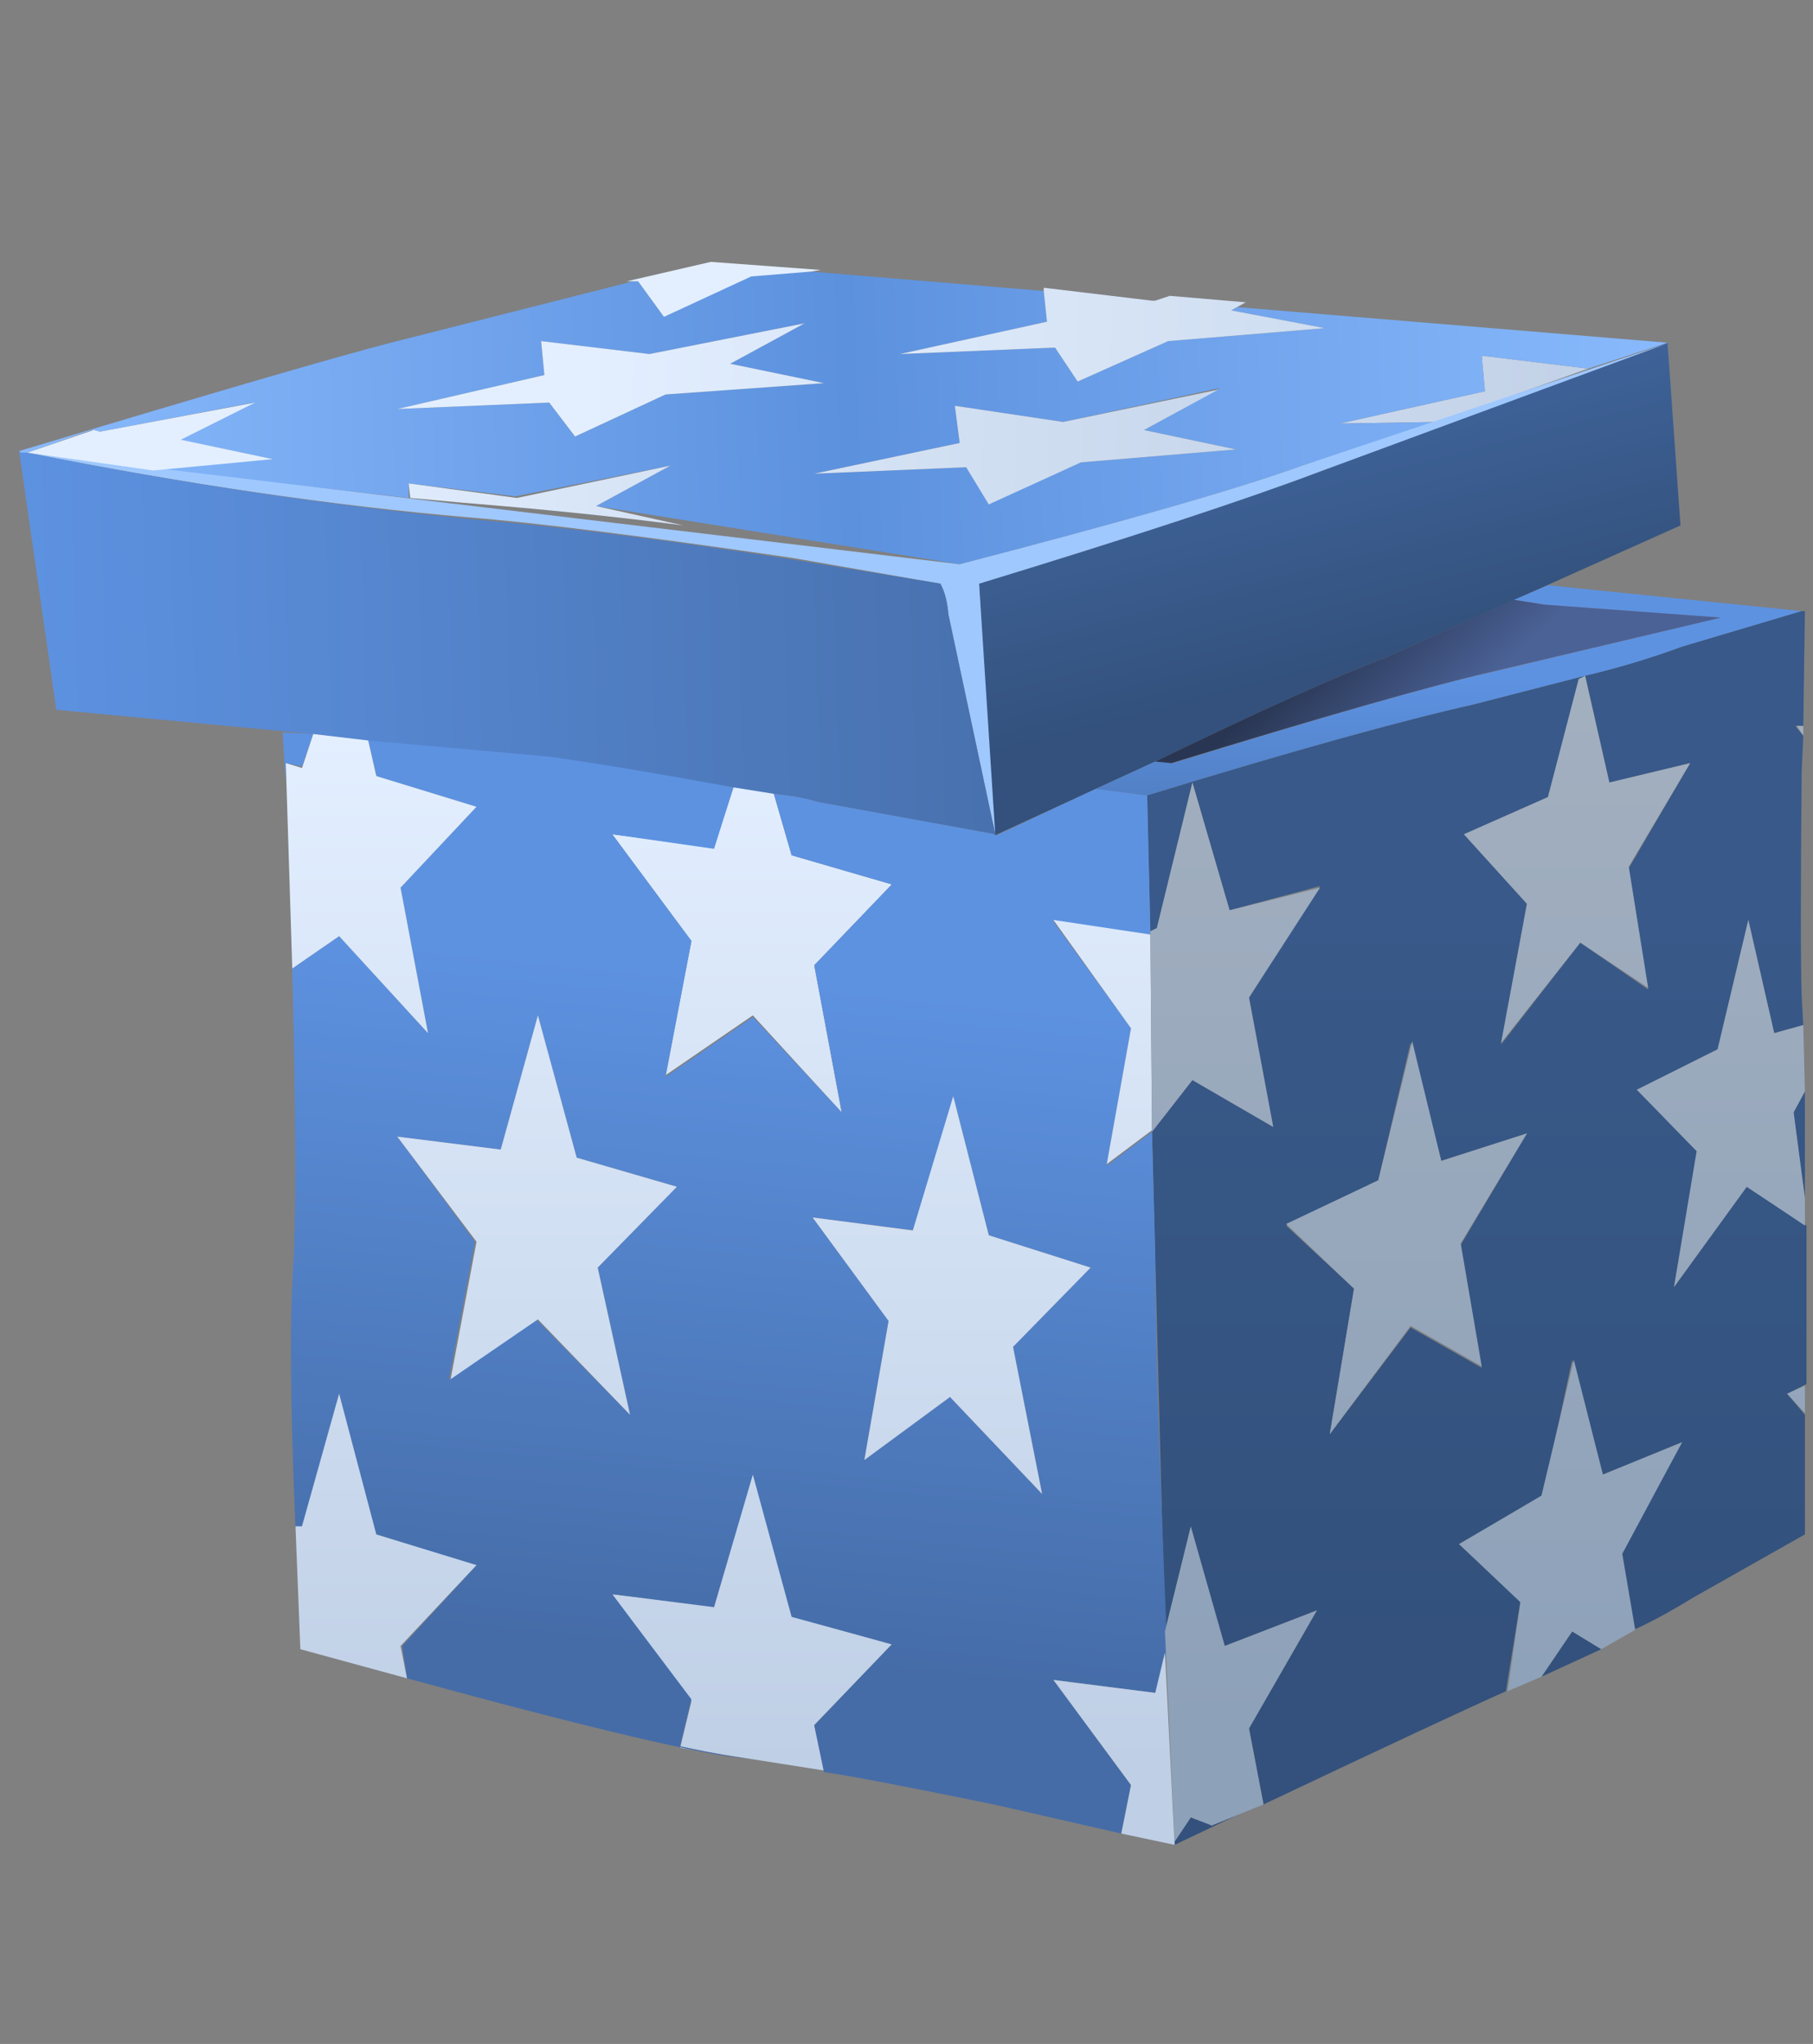 <svg xmlns="http://www.w3.org/2000/svg" xmlns:xlink="http://www.w3.org/1999/xlink" preserveAspectRatio="none" width="284" height="320"><rect width="100%" height="100%" fill="#808080" stroke="none"/><defs><linearGradient id="a" gradientUnits="userSpaceOnUse" x1="39.412" y1="5.55" x2="41.188" y2="12.45" spreadMethod="pad"><stop offset="0%" stop-color="#3E6298"/><stop offset="100%" stop-color="#33517C"/></linearGradient><linearGradient id="b" gradientUnits="userSpaceOnUse" x1="44.25" y1="12.938" x2="44.25" y2="20.563" spreadMethod="pad"><stop offset="0%" stop-color="#5D92E1"/><stop offset="100%" stop-color="#456CA7"/></linearGradient><linearGradient id="c" gradientUnits="userSpaceOnUse" x1="45.1" y1="20.25" x2="45.1" y2="42.75" spreadMethod="pad"><stop offset="0%" stop-color="#385989"/><stop offset="100%" stop-color="#33517C"/></linearGradient><linearGradient id="d" gradientUnits="userSpaceOnUse" x1="18" y1="3.537" x2="77.3" y2="4.563" spreadMethod="pad"><stop offset="0%" stop-color="#E3EFFF"/><stop offset="55.294%" stop-color="#BFCFE5"/><stop offset="100%" stop-color="#E4F0FF"/></linearGradient><linearGradient id="e" gradientUnits="userSpaceOnUse" x1="-.012" y1="5.637" x2="51.112" y2="4.063" spreadMethod="pad"><stop offset="0%" stop-color="#89BAFD"/><stop offset="50.196%" stop-color="#5C91DE"/><stop offset="100%" stop-color="#89BAFD"/></linearGradient><linearGradient id="f" gradientUnits="userSpaceOnUse" x1="44.462" y1="13.85" x2="41.637" y2="10.75" spreadMethod="pad"><stop offset="0%" stop-color="#4B6297"/><stop offset="100%" stop-color="#293653"/></linearGradient><linearGradient id="g" gradientUnits="userSpaceOnUse" x1="48.2" y1="13.425" x2="48.2" y2="45.275" spreadMethod="pad"><stop offset="0%" stop-color="#A2AFBF"/><stop offset="100%" stop-color="#8DA1B9"/></linearGradient><linearGradient id="h" gradientUnits="userSpaceOnUse" x1="55.1" y1="13.425" x2="55.1" y2="45.275" spreadMethod="pad"><stop offset="0%" stop-color="#A2AFBF"/><stop offset="100%" stop-color="#8DA1B9"/></linearGradient><linearGradient id="i" gradientUnits="userSpaceOnUse" x1="52.65" y1="13.425" x2="52.65" y2="45.275" spreadMethod="pad"><stop offset="0%" stop-color="#A2AFBF"/><stop offset="100%" stop-color="#8DA1B9"/></linearGradient><linearGradient id="j" gradientUnits="userSpaceOnUse" x1="54.95" y1="13.425" x2="54.95" y2="45.275" spreadMethod="pad"><stop offset="0%" stop-color="#A2AFBF"/><stop offset="100%" stop-color="#8DA1B9"/></linearGradient><linearGradient id="k" gradientUnits="userSpaceOnUse" x1="42.95" y1="13.438" x2="42.95" y2="45.263" spreadMethod="pad"><stop offset="0%" stop-color="#A2AFBF"/><stop offset="100%" stop-color="#8DA1B9"/></linearGradient><linearGradient id="l" gradientUnits="userSpaceOnUse" x1="48" y1="13.425" x2="48" y2="45.275" spreadMethod="pad"><stop offset="0%" stop-color="#A2AFBF"/><stop offset="100%" stop-color="#8DA1B9"/></linearGradient><linearGradient id="m" gradientUnits="userSpaceOnUse" x1="21.987" y1="2.087" x2="81.313" y2="3.113" spreadMethod="pad"><stop offset="0%" stop-color="#E3EFFF"/><stop offset="55.294%" stop-color="#BFCFE5"/><stop offset="100%" stop-color="#E4F0FF"/></linearGradient><linearGradient id="n" gradientUnits="userSpaceOnUse" x1="12.887" y1="5.337" x2="72.213" y2="6.362" spreadMethod="pad"><stop offset="0%" stop-color="#E3EFFF"/><stop offset="55.294%" stop-color="#BFCFE5"/><stop offset="100%" stop-color="#E4F0FF"/></linearGradient><linearGradient id="o" gradientUnits="userSpaceOnUse" x1="24.85" y1=".937" x2="84.15" y2="1.962" spreadMethod="pad"><stop offset="0%" stop-color="#E3EFFF"/><stop offset="55.294%" stop-color="#BFCFE5"/><stop offset="100%" stop-color="#E4F0FF"/></linearGradient><linearGradient id="p" gradientUnits="userSpaceOnUse" x1="17.487" y1="3.638" x2="76.813" y2="4.663" spreadMethod="pad"><stop offset="0%" stop-color="#E3EFFF"/><stop offset="55.294%" stop-color="#BFCFE5"/><stop offset="100%" stop-color="#E4F0FF"/></linearGradient><linearGradient id="q" gradientUnits="userSpaceOnUse" x1=".438" y1="12.262" x2="34.263" y2="11.238" spreadMethod="pad"><stop offset="0%" stop-color="#5D92E1"/><stop offset="100%" stop-color="#456CA7"/></linearGradient><linearGradient id="r" gradientUnits="userSpaceOnUse" x1="22.7" y1="14.7" x2="22.7" y2="46.4" spreadMethod="pad"><stop offset="0%" stop-color="#E3EFFF"/><stop offset="100%" stop-color="#BFCFE5"/></linearGradient><linearGradient id="s" gradientUnits="userSpaceOnUse" x1="22.488" y1="22.087" x2="20.412" y2="43.012" spreadMethod="pad"><stop offset="0%" stop-color="#5D92E1"/><stop offset="100%" stop-color="#456CA7"/></linearGradient><linearGradient id="t" gradientUnits="userSpaceOnUse" x1="33.55" y1="14.7" x2="33.55" y2="46.4" spreadMethod="pad"><stop offset="0%" stop-color="#E3EFFF"/><stop offset="100%" stop-color="#BFCFE5"/></linearGradient><linearGradient id="u" gradientUnits="userSpaceOnUse" x1="37.6" y1="13.438" x2="37.6" y2="45.263" spreadMethod="pad"><stop offset="0%" stop-color="#A2AFBF"/><stop offset="100%" stop-color="#8DA1B9"/></linearGradient><linearGradient id="v" gradientUnits="userSpaceOnUse" x1="7.887" y1="7.037" x2="67.213" y2="8.063" spreadMethod="pad"><stop offset="0%" stop-color="#E3EFFF"/><stop offset="55.294%" stop-color="#BFCFE5"/><stop offset="100%" stop-color="#E4F0FF"/></linearGradient><linearGradient id="w" gradientUnits="userSpaceOnUse" x1="12.038" y1="5.487" x2="71.363" y2="6.513" spreadMethod="pad"><stop offset="0%" stop-color="#E3EFFF"/><stop offset="55.294%" stop-color="#BFCFE5"/><stop offset="100%" stop-color="#E4F0FF"/></linearGradient><linearGradient id="x" gradientUnits="userSpaceOnUse" x1="11.2" y1="14.688" x2="11.2" y2="46.413" spreadMethod="pad"><stop offset="0%" stop-color="#E3EFFF"/><stop offset="100%" stop-color="#BFCFE5"/></linearGradient><linearGradient id="y" gradientUnits="userSpaceOnUse" x1="16" y1="14.688" x2="16" y2="46.413" spreadMethod="pad"><stop offset="0%" stop-color="#E3EFFF"/><stop offset="100%" stop-color="#BFCFE5"/></linearGradient><linearGradient id="z" gradientUnits="userSpaceOnUse" x1="11.35" y1="14.688" x2="11.35" y2="46.413" spreadMethod="pad"><stop offset="0%" stop-color="#E3EFFF"/><stop offset="100%" stop-color="#BFCFE5"/></linearGradient><linearGradient id="A" gradientUnits="userSpaceOnUse" x1="28.85" y1="14.7" x2="28.85" y2="46.4" spreadMethod="pad"><stop offset="0%" stop-color="#E3EFFF"/><stop offset="100%" stop-color="#BFCFE5"/></linearGradient><linearGradient id="B" gradientUnits="userSpaceOnUse" x1="37.8" y1="13.438" x2="37.8" y2="45.263" spreadMethod="pad"><stop offset="0%" stop-color="#A2AFBF"/><stop offset="100%" stop-color="#8DA1B9"/></linearGradient><linearGradient id="C" gradientUnits="userSpaceOnUse" x1="33.85" y1="14.7" x2="33.85" y2="46.4" spreadMethod="pad"><stop offset="0%" stop-color="#E3EFFF"/><stop offset="100%" stop-color="#BFCFE5"/></linearGradient><path fill="url(#a)" d="M42.25 12.25l9.15-4.1L51 2.5l-10.8 4q-3.45 1.3-10.5 3.45l.45 7.8 5-2.3q4.85-2.35 7.1-3.2z" id="D"/><path fill="url(#b)" d="M44.95 13.7l3.5-.9q1.5-.35 3-.9l3.7-1.1-7.85-.8-1.05.45.95.15 5.45.4-7.15 1.7q-2.5.55-9.8 2.8l-.55-.05-1.85.85 1.6.2q6.7-2.05 10.05-2.8z" id="E"/><path fill="url(#c)" d="M55.25 10.8h-.1l-3.7 1.1q-1.5.55-3 .9l.75 3.3 2.5-.6-1.9 3.25.6 3.75-2.1-1.45-2.45 3.15.8-4.35-1.95-2.15 2.6-1.15.95-3.6.2-.15-3.5.9q-3.35.75-10.05 2.8l.1 4.2.2-.1 1.1-4.5 1.15 3.95 2.8-.75-2.2 3.45.75 4-2.5-1.45-1.25 1.6.4 15.45.8-3.2 1.05 3.65 2.85-1.1-2.1 3.65.45 2.35q5.7-2.7 7.5-3.5l.45-2.8-1.9-1.75 2.6-1.5.9-4.2.95 3.55 2.45-1-1.9 3.45.4 2.35q.7-.3 1.85-1l3.45-1.95v-3.7L54.7 35l.6-.3v-4.9l-1.85-1.2-2.25 3.1.75-4.2-1.9-1.9 2.5-1.25.95-4 .8 3.5.9-.25-.05-.9q-.05-1.55 0-6.9l.05-1.15-.25-.3h.25l.05-3.55m-8.6 16.15L44.6 30.4l.65 3.8-2.2-1.25-2.5 3.3.75-4.5-2.1-1.95 2.85-1.4 1-4.25.95 3.65 2.65-.85m-8.8 21l-.95.4-.65-.25-.5.75v.1l2.1-1m10.2-5.6l-.95 1.4 1.85-.85-.9-.55M54.9 26.3l.35 2.65v-3.3l-.35.65z" id="F"/><path fill="url(#d)" d="M45.25 2.9l.1 1.1-4.5 1 3.05-.05 4.65-1.65-3.3-.4z" id="G"/><path fill="url(#e)" d="M43.9 4.95L40.85 5l4.5-1-.1-1.1 3.3.4L51 2.5 37.7 1.4l-.2.1 2.9.55-4.85.4-2.8 1.25-.7-1.05-4.8.2 4.55-1-.1-.95-7.2-.6-1.85.1-2.7 1.3-.8-1.1H19l-7.5 1.9Q9.15 3.1 0 5.85l.05.05h.2l2-.7.25.05 4.75-.9-2.3 1.15 2.9.6-3.7.3 7.9.9v-.45l3.3.4 4.8-.95-2.3 1.25 11.25 1.8q7.7-2 10.6-3.05l4.2-1.35m-6.25.85l-4.8.4L30 7.45l-.7-1.1-4.7.2 4.5-.95-.15-1.15 3.35.5 4.85-1.05-2.35 1.3 2.85.6M24.3 1.9L22 3.15l2.9.6-4.9.35-2.8 1.3-.8-1.05-4.7.2 4.55-1.05-.1-1.05 3.35.4 4.8-.95z" id="H"/><path fill="url(#f)" d="M45.45 12.7l7.2-1.7-5.45-.4-.95-.15-4 1.8q-2.25.85-7.1 3.2l.5.05q7-2.15 9.8-2.8z" id="I"/><path fill="#9FC8FE" d="M39.7 6.3q-2.9 1.05-10.6 3.05L.25 5.9q7.3 1.45 13.65 2 3.15.25 10 1.25l4.6.8q.2.35.25.95l1.45 6.8-.5-7.75Q36.75 7.8 40.2 6.5l10.85-4L39.7 6.3z" id="J"/><path fill="url(#g)" d="M48.25 12.9l-.95 3.65-2.6 1.15 1.95 2.15-.8 4.3 2.45-3.1 2.1 1.4-.6-3.75 1.9-3.2-2.5.6-.75-3.3-.2.1z" id="K"/><path fill="url(#h)" d="M55.2 14.65v-.3H55l.2.3z" id="L"/><path fill="url(#i)" d="M53.5 20.35l-.95 4-2.5 1.25 1.85 1.9-.7 4.2 2.25-3.1 1.8 1.2v-.85l-.35-2.65.35-.65-.05-2.05-.9.25-.8-3.5z" id="M"/><path fill="url(#j)" d="M55.25 35.6v-.85l-.55.25.55.6z" id="N"/><path fill="url(#k)" d="M43.05 32.9l2.2 1.25-.65-3.8 2.05-3.4-2.65.85-.9-3.7-1.05 4.3-2.85 1.35 2.1 2-.75 4.5 2.5-3.35z" id="O"/><path fill="url(#l)" d="M47.1 43.75l.95-1.4.9.55 1.05-.6-.4-2.35 1.85-3.45-2.45 1-.9-3.55-1 4.2-2.55 1.5 1.9 1.8-.4 2.75 1.05-.45z" id="P"/><path fill="url(#m)" d="M37.5 1.5l.45-.25-2.35-.2-.45.15h-.1L31.7.8v.1l.1.95-4.55 1 4.8-.2.7 1.05 2.8-1.25 4.85-.4-2.9-.55z" id="Q"/><path fill="url(#n)" d="M37.65 5.8l-2.85-.6 2.3-1.25-4.8 1-3.35-.5.15 1.15-4.5.95 4.7-.2.7 1.15 2.85-1.3 4.8-.4z" id="R"/><path fill="url(#o)" d="M19.15.6l.8 1.1 2.7-1.25L24.5.3l.3-.05L21.4 0l-2.6.6h.35z" id="S"/><path fill="url(#p)" d="M22 3.15l2.3-1.25-4.8.95-3.35-.4.1 1.05-4.55 1.05 4.7-.2.8 1.05L20 4.1l4.9-.35-2.9-.6z" id="T"/><path fill="url(#q)" d="M23.35 16.45q.9.1 1.35.25l5.5 1-1.45-6.8q-.05-.6-.25-.95l-4.6-.75q-5.8-.9-10-1.25Q7.25 7.3.25 5.9h-.2L0 5.85l1.15 8 7.95.75 14.25 1.85z" id="U"/><path fill="url(#r)" d="M20.45 45.95l4.45.7-.3-1.4 2.4-2.5-3.1-.9-1.2-4.4-1.2 4.1-3.15-.35 2.45 3.3-.35 1.45m1.65-29.7l-.6 1.85-3.15-.4L20.8 21l-.8 4.15 2.7-1.85 2.75 3-.85-4.55 2.4-2.5-3.1-.9-.55-1.9-1.25-.2z" id="V"/><path fill="url(#s)" d="M21.5 18.15l.6-1.9q-3.55-.65-5.7-.95l-5.6-.5.25 1.1 3.1.95-2.35 2.5.85 4.5-2.75-3-1.45 1Q8.6 28 8.5 30.7q-.2 2.65.05 8.45h.2L9.9 35l1.15 4.4 3.1.9-2.3 2.5.15 1q8.6 2.35 10.65 2.5-.55-.05-2.2-.4l.35-1.45-2.45-3.25 3.15.4 1.2-4.1 1.2 4.4 3.1.85-2.4 2.5.3 1.45q1.1.15 5.25 1l3.95.9.3-1.5-2.4-3.25 3.15.4.35-1.25v-.65q-.35-8.25-.35-11.65l-.1-3.8-1.4 1.05.75-4.25-2.4-3.3 3 .4-.1-4.3-1.6-.2-3.1 1.45v-.05l-5.5-1q-.45-.15-1.35-.25l.55 1.9 3.1.9-2.4 2.5.85 4.55-2.75-2.95L20 25.2l.8-4.2-2.45-3.3 3.15.45M14.1 30.3l-2.4-3.25 3.2.4 1.15-4.15 1.2 4.4 3.1.9-2.45 2.5 1 4.55L16 32.7l-2.7 1.85.8-4.25m19.05.8l-2.4 2.45.9 4.55-2.85-3-2.65 1.95.75-4.3-2.35-3.2 3.15.4 1.2-4.15 1.1 4.3 3.15 1m-24.9-15v-.6l.5.1.35-1-.95-.05.1 1.55z" id="W"/><path fill="url(#t)" d="M34.4 23.7l-.75 4.2 1.4-1.05L35 20.8l-3-.45 2.4 3.35z" id="X"/><path fill="url(#u)" d="M35.2 20.6l-.2.1.05 6.2 1.25-1.6 2.5 1.45-.75-4 2.2-3.4-2.8.7-1.15-3.95-1.1 4.5z" id="Y"/><path fill="url(#v)" d="M12.1 7.3l1.65.15q3.75.3 6.8.7l-2.7-.6 2.3-1.25-4.75 1-3.35-.45.05.45z" id="Z"/><path fill="url(#w)" d="M.25 5.9l3.9.55 3.7-.35L5 5.5l2.3-1.15-4.8.9-.2-.05-2.05.7z" id="aa"/><path fill="url(#x)" d="M8.25 15.5l.2 6.35 1.45-1 2.75 3-.85-4.5 2.35-2.5-3.1-.95-.25-1.1-1.7-.2-.35 1.05-.5-.15z" id="ab"/><path fill="url(#y)" d="M18.9 35.65l-1-4.55 2.45-2.5-3.1-.9-1.2-4.4-1.15 4.15-3.2-.4 2.45 3.25-.8 4.25 2.7-1.85 2.85 2.95z" id="ac"/><path fill="url(#z)" d="M8.55 39.1l.15 3.8 3.3.9-.2-1 2.35-2.5-3.1-.95L9.9 35l-1.15 4.1h-.2z" id="ad"/><path fill="url(#A)" d="M30.75 33.55l2.4-2.45-3.15-1-1.1-4.3-1.25 4.15-3.1-.4 2.35 3.2-.75 4.3 2.65-1.95 2.85 3-.9-4.55z" id="ae"/><path fill="url(#B)" d="M40.15 41.7l-2.85 1.1-1.05-3.7-.8 3.25.3 6.5.5-.75.65.25 1.6-.65-.45-2.35 2.1-3.65z" id="af"/><path fill="url(#C)" d="M35.75 48.95l-.3-5.95-.3 1.25-3.15-.4 2.4 3.25-.3 1.5 1.65.35z" id="ag"/></defs><use xlink:href="#D" transform="matrix(5.063 0 0 5.063 3 41)"/><use xlink:href="#E" transform="matrix(5.063 0 0 5.063 3 41)"/><use xlink:href="#F" transform="matrix(5.063 0 0 5.063 3 41)"/><use xlink:href="#G" transform="matrix(5.063 0 0 5.063 3 41)"/><use xlink:href="#H" transform="matrix(5.063 0 0 5.063 3 41)"/><use xlink:href="#I" transform="matrix(5.063 0 0 5.063 3 41)"/><use xlink:href="#J" transform="matrix(5.063 0 0 5.063 3 41)"/><use xlink:href="#K" transform="matrix(5.063 0 0 5.063 3 41)"/><use xlink:href="#L" transform="matrix(5.063 0 0 5.063 3 41)"/><use xlink:href="#M" transform="matrix(5.063 0 0 5.063 3 41)"/><use xlink:href="#N" transform="matrix(5.063 0 0 5.063 3 41)"/><use xlink:href="#O" transform="matrix(5.063 0 0 5.063 3 41)"/><use xlink:href="#P" transform="matrix(5.063 0 0 5.063 3 41)"/><use xlink:href="#Q" transform="matrix(5.063 0 0 5.063 3 41)"/><use xlink:href="#R" transform="matrix(5.063 0 0 5.063 3 41)"/><use xlink:href="#S" transform="matrix(5.063 0 0 5.063 3 41)"/><use xlink:href="#T" transform="matrix(5.063 0 0 5.063 3 41)"/><use xlink:href="#U" transform="matrix(5.063 0 0 5.063 3 41)"/><use xlink:href="#V" transform="matrix(5.063 0 0 5.063 3 41)"/><use xlink:href="#W" transform="matrix(5.063 0 0 5.063 3 41)"/><use xlink:href="#X" transform="matrix(5.063 0 0 5.063 3 41)"/><use xlink:href="#Y" transform="matrix(5.063 0 0 5.063 3 41)"/><use xlink:href="#Z" transform="matrix(5.063 0 0 5.063 3 41)"/><use xlink:href="#aa" transform="matrix(5.063 0 0 5.063 3 41)"/><use xlink:href="#ab" transform="matrix(5.063 0 0 5.063 3 41)"/><use xlink:href="#ac" transform="matrix(5.063 0 0 5.063 3 41)"/><use xlink:href="#ad" transform="matrix(5.063 0 0 5.063 3 41)"/><use xlink:href="#ae" transform="matrix(5.063 0 0 5.063 3 41)"/><use xlink:href="#af" transform="matrix(5.063 0 0 5.063 3 41)"/><use xlink:href="#ag" transform="matrix(5.063 0 0 5.063 3 41)"/></svg>